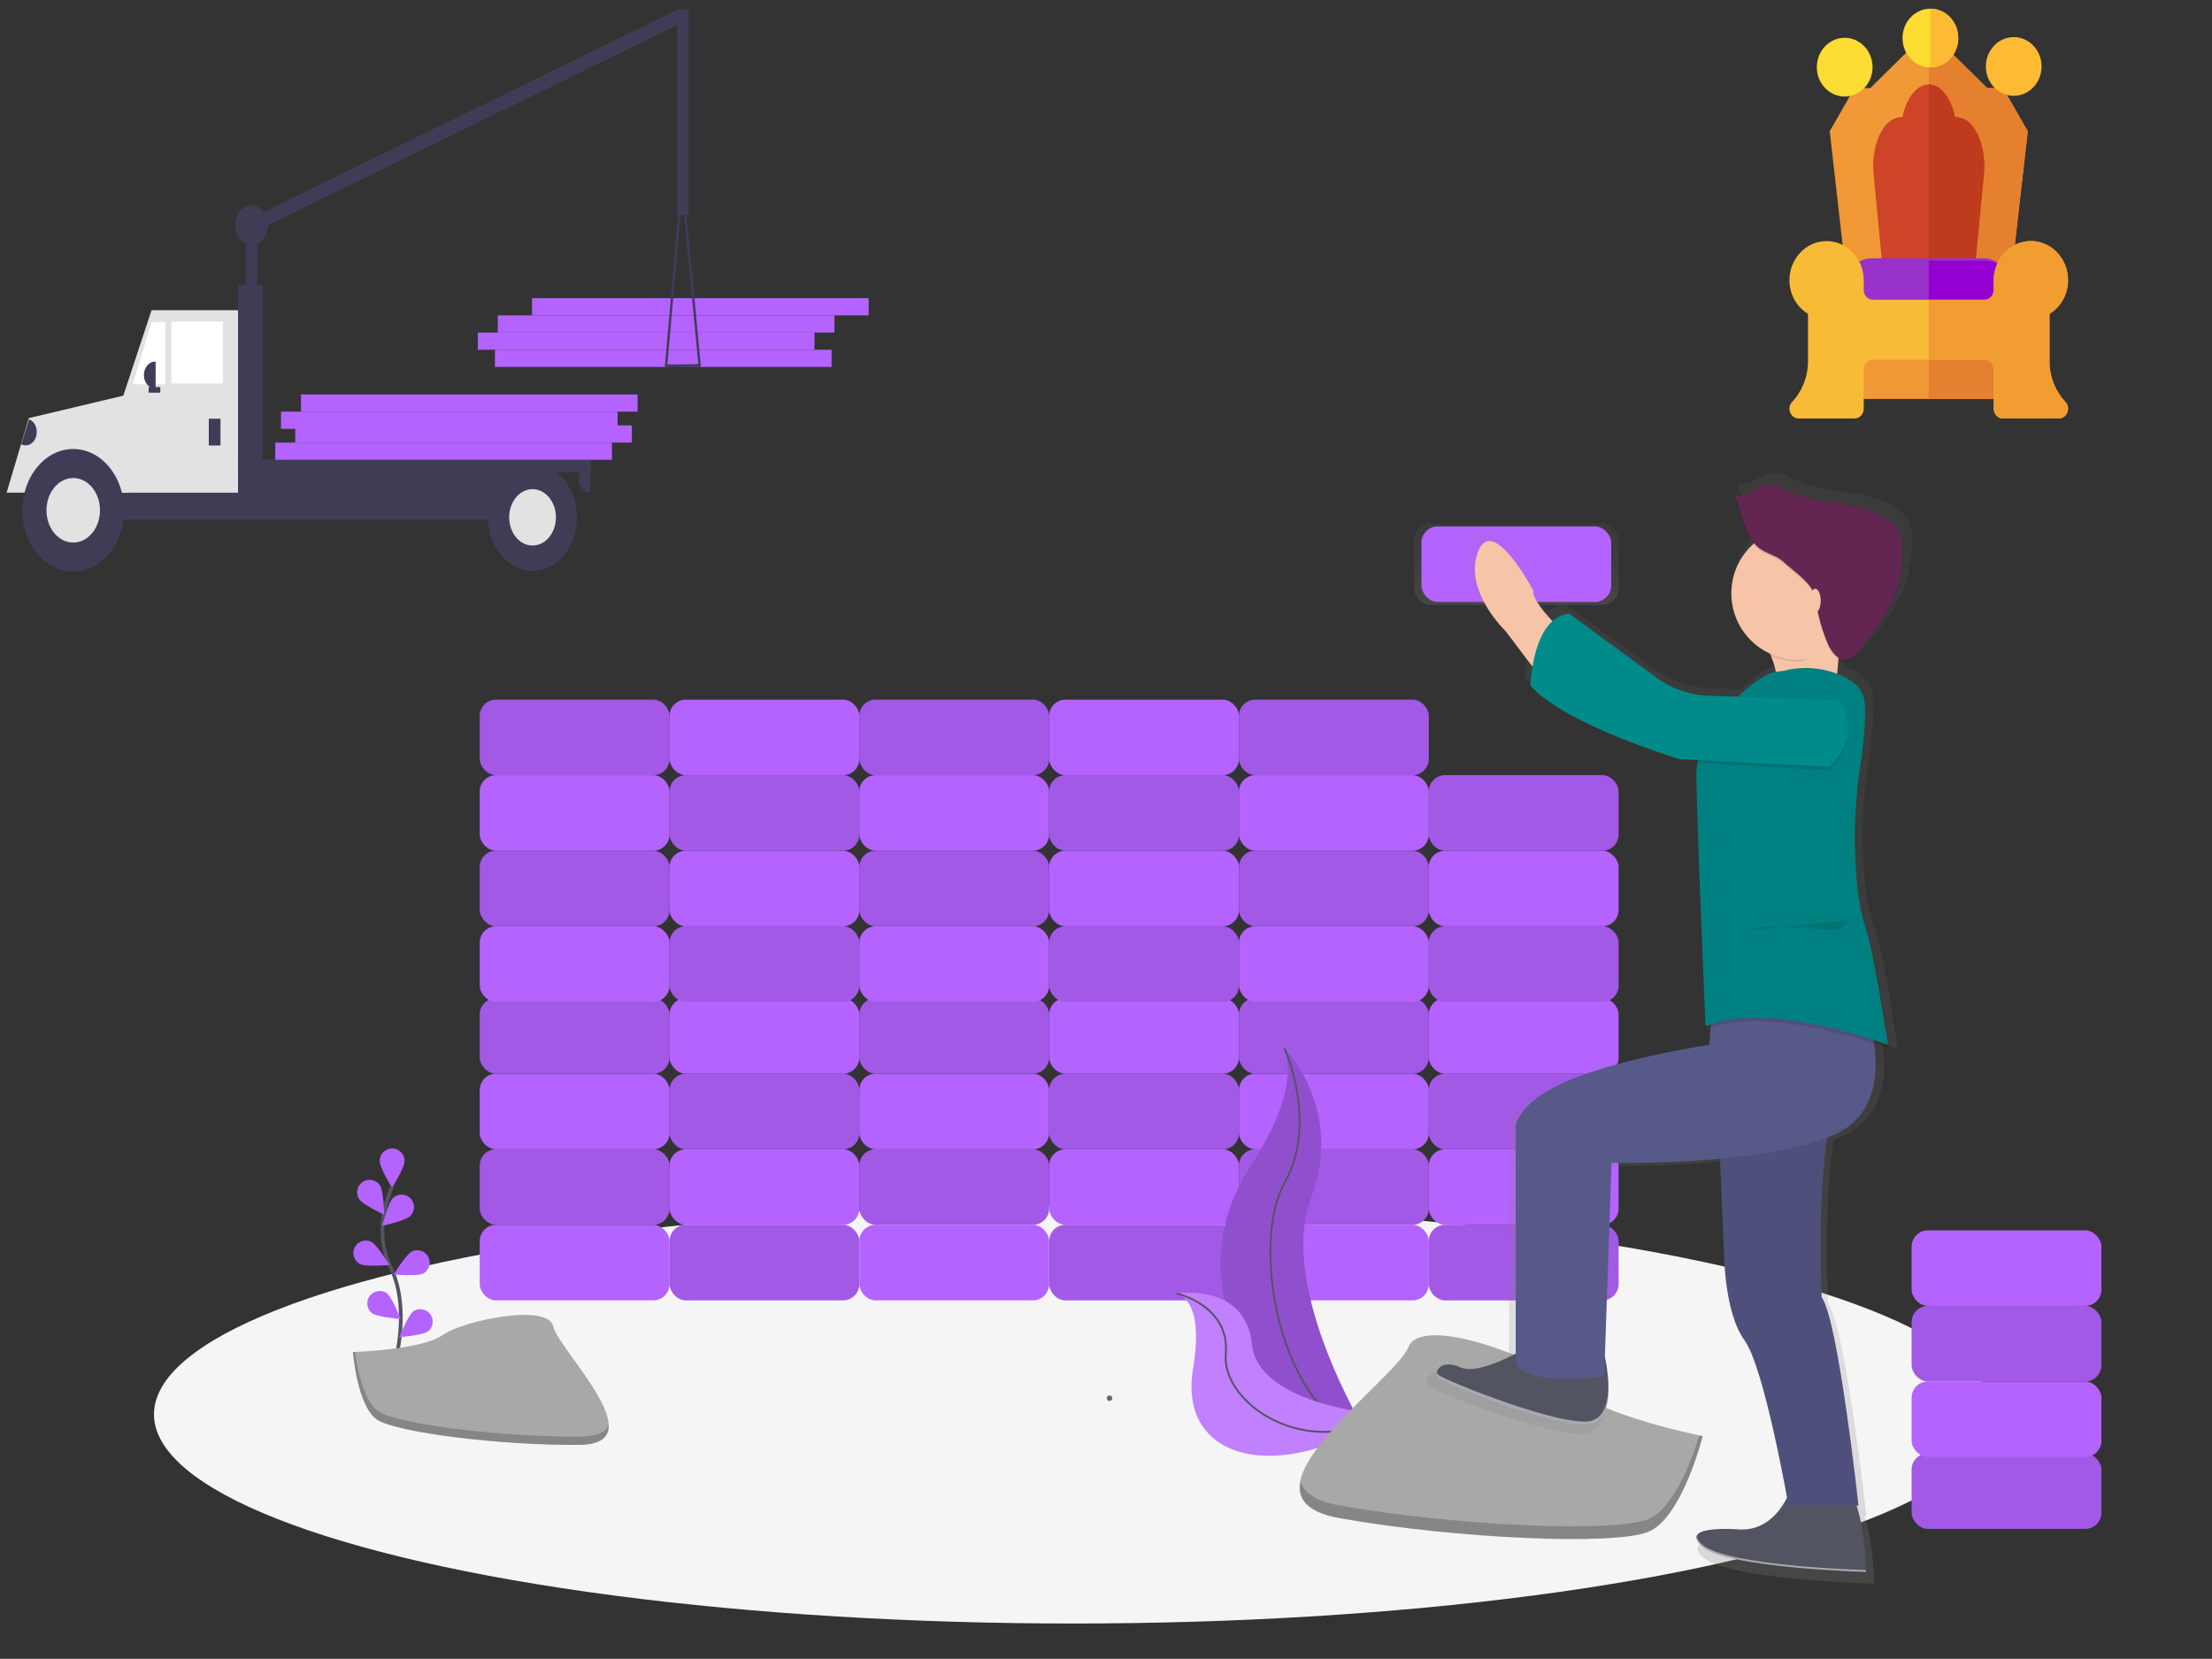 <?xml version="1.0" encoding="UTF-8" standalone="no"?>
<svg
   xmlns:dc="http://purl.org/dc/elements/1.1/"
   xmlns:cc="http://creativecommons.org/ns#"
   xmlns:rdf="http://www.w3.org/1999/02/22-rdf-syntax-ns#"
   xmlns:svg="http://www.w3.org/2000/svg"
   xmlns="http://www.w3.org/2000/svg"
   xmlns:xlink="http://www.w3.org/1999/xlink"
   xmlns:sodipodi="http://sodipodi.sourceforge.net/DTD/sodipodi-0.dtd"
   xmlns:inkscape="http://www.inkscape.org/namespaces/inkscape"
   id="55370fff-d7e2-4a7c-8080-55f1e259b78c"
   data-name="Layer 1"
   width="1200.32"
   height="900.16"
   viewBox="0 0 1200.32 900.16"
   version="1.1"
   sodipodi:docname="feature-development.svg"
   inkscape:version="0.92.3 (2405546, 2018-03-11)">
  <rect x="0" y="0" width="1200.32" height="900.16" fill="#333333" stroke="none"/>
  <sodipodi:namedview
     pagecolor="#ffffff"
     bordercolor="#666666"
     borderopacity="1"
     objecttolerance="10"
     gridtolerance="10"
     guidetolerance="10"
     inkscape:pageopacity="0"
     inkscape:pageshadow="2"
     inkscape:window-width="1440"
     inkscape:window-height="858"
     id="namedview253"
     showgrid="false"
     inkscape:zoom="0.73"
     inkscape:cx="801.17607"
     inkscape:cy="457.52721"
     inkscape:window-x="-11"
     inkscape:window-y="-11"
     inkscape:window-maximized="1"
     inkscape:current-layer="55370fff-d7e2-4a7c-8080-55f1e259b78c" />
  <defs
     id="defs10">
    <linearGradient
       id="e2bf1f7d-47c1-4d5e-a8e7-eb090eb66cd5"
       x1="722.82"
       y1="71.75"
       x2="722.82"
       y2="27.57"
       gradientUnits="userSpaceOnUse">
      <stop
         offset="0"
         stop-color="gray"
         stop-opacity="0.25"
         id="stop2" />
      <stop
         offset="0.54"
         stop-color="gray"
         stop-opacity="0.12"
         id="stop4" />
      <stop
         offset="1"
         stop-color="gray"
         stop-opacity="0.1"
         id="stop6" />
    </linearGradient>
    <linearGradient
       id="a3595478-8223-4729-894e-2a36a16c8458"
       x1="885.66"
       y1="728.42"
       x2="885.66"
       y2="125.42"
       xlink:href="#e2bf1f7d-47c1-4d5e-a8e7-eb090eb66cd5"
       gradientTransform="translate(-79.84,-74.42)" />
    <linearGradient
       inkscape:collect="always"
       xlink:href="#e2bf1f7d-47c1-4d5e-a8e7-eb090eb66cd5"
       id="linearGradient1402"
       gradientUnits="userSpaceOnUse"
       x1="722.82"
       y1="71.75"
       x2="722.82"
       y2="27.57"
       gradientTransform="translate(0,51)" />
  </defs>
  <title
     id="title12">building_blocks</title>
  <ellipse
     cx="582.562"
     cy="767.482"
     rx="499"
     ry="113.5"
     id="ellipse160"
     style="fill:#f5f5f5" />
  <g
     id="g1741"
     transform="translate(100,205.479)">
    <g
       id="g1620">
      <rect
         x="160.32"
         y="459.16"
         width="103"
         height="41"
         rx="8.84"
         ry="8.84"
         id="rect14"
         style="fill:#b463ff" />
      <rect
         x="263.32"
         y="459.16"
         width="103"
         height="41"
         rx="8.84"
         ry="8.84"
         id="rect16"
         style="fill:#b463ff" />
      <rect
         x="263.32"
         y="459.16"
         width="103"
         height="41"
         rx="8.84"
         ry="8.84"
         id="rect18"
         style="opacity:0.1" />
      <rect
         x="366.32"
         y="459.16"
         width="103"
         height="41"
         rx="8.84"
         ry="8.84"
         id="rect20"
         style="fill:#b463ff" />
      <rect
         x="469.32"
         y="459.16"
         width="103"
         height="41"
         rx="8.84"
         ry="8.84"
         id="rect22"
         style="fill:#b463ff" />
      <rect
         x="469.32"
         y="459.16"
         width="103"
         height="41"
         rx="8.84"
         ry="8.84"
         id="rect24"
         style="opacity:0.1" />
      <rect
         x="572.32"
         y="459.16"
         width="103"
         height="41"
         rx="8.84"
         ry="8.84"
         id="rect26"
         style="fill:#b463ff" />
      <rect
         x="675.32"
         y="459.16"
         width="103"
         height="41"
         rx="8.84"
         ry="8.84"
         id="rect28"
         style="fill:#b463ff" />
      <rect
         x="675.32"
         y="459.16"
         width="103"
         height="41"
         rx="8.84"
         ry="8.84"
         id="rect30"
         style="opacity:0.1" />
      <rect
         x="-778.32"
         y="-459.16"
         width="103"
         height="41"
         rx="8.84"
         ry="8.84"
         transform="scale(-1)"
         id="rect32"
         style="fill:#b463ff" />
      <rect
         x="-675.32"
         y="-459.16"
         width="103"
         height="41"
         rx="8.84"
         ry="8.84"
         transform="scale(-1)"
         id="rect34"
         style="fill:#b463ff" />
      <rect
         x="-675.32"
         y="-459.16"
         width="103"
         height="41"
         rx="8.84"
         ry="8.84"
         transform="scale(-1)"
         id="rect36"
         style="opacity:0.1" />
      <rect
         x="-572.32"
         y="-459.16"
         width="103"
         height="41"
         rx="8.84"
         ry="8.84"
         transform="scale(-1)"
         id="rect38"
         style="fill:#b463ff" />
      <rect
         x="-469.32"
         y="-459.16"
         width="103"
         height="41"
         rx="8.84"
         ry="8.84"
         transform="scale(-1)"
         id="rect40"
         style="fill:#b463ff" />
      <rect
         x="-469.32"
         y="-459.16"
         width="103"
         height="41"
         rx="8.84"
         ry="8.84"
         transform="scale(-1)"
         id="rect42"
         style="opacity:0.1" />
      <rect
         x="-366.32"
         y="-459.16"
         width="103"
         height="41"
         rx="8.84"
         ry="8.84"
         transform="scale(-1)"
         id="rect44"
         style="fill:#b463ff" />
      <rect
         x="-263.32"
         y="-459.16"
         width="103"
         height="41"
         rx="8.84"
         ry="8.84"
         transform="scale(-1)"
         id="rect46"
         style="fill:#b463ff" />
      <rect
         x="-263.32"
         y="-459.16"
         width="103"
         height="41"
         rx="8.84"
         ry="8.84"
         transform="scale(-1)"
         id="rect48"
         style="opacity:0.1" />
      <rect
         x="160.32"
         y="377.16"
         width="103"
         height="41"
         rx="8.84"
         ry="8.84"
         id="rect50"
         style="fill:#b463ff" />
      <rect
         x="263.32"
         y="377.16"
         width="103"
         height="41"
         rx="8.84"
         ry="8.84"
         id="rect52"
         style="fill:#b463ff" />
      <rect
         x="263.32"
         y="377.16"
         width="103"
         height="41"
         rx="8.84"
         ry="8.84"
         id="rect54"
         style="opacity:0.1" />
      <rect
         x="366.32"
         y="377.16"
         width="103"
         height="41"
         rx="8.84"
         ry="8.84"
         id="rect56"
         style="fill:#b463ff" />
      <rect
         x="469.32"
         y="377.16"
         width="103"
         height="41"
         rx="8.84"
         ry="8.84"
         id="rect58"
         style="fill:#b463ff" />
      <rect
         x="469.32"
         y="377.16"
         width="103"
         height="41"
         rx="8.84"
         ry="8.84"
         id="rect60"
         style="opacity:0.1" />
      <rect
         x="572.32"
         y="377.16"
         width="103"
         height="41"
         rx="8.84"
         ry="8.84"
         id="rect62"
         style="fill:#b463ff" />
      <rect
         x="675.32"
         y="377.16"
         width="103"
         height="41"
         rx="8.84"
         ry="8.84"
         id="rect64"
         style="fill:#b463ff" />
      <rect
         x="675.32"
         y="377.16"
         width="103"
         height="41"
         rx="8.84"
         ry="8.84"
         id="rect66"
         style="opacity:0.1" />
      <rect
         x="-778.32"
         y="-377.16"
         width="103"
         height="41"
         rx="8.84"
         ry="8.84"
         transform="scale(-1)"
         id="rect68"
         style="fill:#b463ff" />
      <rect
         x="-675.32"
         y="-377.16"
         width="103"
         height="41"
         rx="8.84"
         ry="8.84"
         transform="scale(-1)"
         id="rect70"
         style="fill:#b463ff" />
      <rect
         x="-675.32"
         y="-377.16"
         width="103"
         height="41"
         rx="8.84"
         ry="8.84"
         transform="scale(-1)"
         id="rect72"
         style="opacity:0.1" />
      <rect
         x="-572.32"
         y="-377.16"
         width="103"
         height="41"
         rx="8.84"
         ry="8.84"
         transform="scale(-1)"
         id="rect74"
         style="fill:#b463ff" />
      <rect
         x="-469.32"
         y="-377.16"
         width="103"
         height="41"
         rx="8.84"
         ry="8.84"
         transform="scale(-1)"
         id="rect76"
         style="fill:#b463ff" />
      <rect
         x="-469.32"
         y="-377.16"
         width="103"
         height="41"
         rx="8.84"
         ry="8.84"
         transform="scale(-1)"
         id="rect78"
         style="opacity:0.1" />
      <rect
         x="-366.32"
         y="-377.16"
         width="103"
         height="41"
         rx="8.84"
         ry="8.84"
         transform="scale(-1)"
         id="rect80"
         style="fill:#b463ff" />
      <rect
         x="-263.32"
         y="-377.16"
         width="103"
         height="41"
         rx="8.84"
         ry="8.84"
         transform="scale(-1)"
         id="rect82"
         style="fill:#b463ff" />
      <rect
         x="-263.32"
         y="-377.16"
         width="103"
         height="41"
         rx="8.84"
         ry="8.84"
         transform="scale(-1)"
         id="rect84"
         style="opacity:0.1" />
      <rect
         x="160.32"
         y="297.16"
         width="103"
         height="41"
         rx="8.84"
         ry="8.84"
         id="rect86"
         style="fill:#b463ff" />
      <rect
         x="263.32"
         y="297.16"
         width="103"
         height="41"
         rx="8.84"
         ry="8.84"
         id="rect88"
         style="fill:#b463ff" />
      <rect
         x="263.32"
         y="297.16"
         width="103"
         height="41"
         rx="8.84"
         ry="8.84"
         id="rect90"
         style="opacity:0.1" />
      <rect
         x="366.32"
         y="297.16"
         width="103"
         height="41"
         rx="8.84"
         ry="8.84"
         id="rect92"
         style="fill:#b463ff" />
      <rect
         x="469.32"
         y="297.16"
         width="103"
         height="41"
         rx="8.84"
         ry="8.84"
         id="rect94"
         style="fill:#b463ff" />
      <rect
         x="469.32"
         y="297.16"
         width="103"
         height="41"
         rx="8.84"
         ry="8.84"
         id="rect96"
         style="opacity:0.1" />
      <rect
         x="572.32"
         y="297.16"
         width="103"
         height="41"
         rx="8.84"
         ry="8.84"
         id="rect98"
         style="fill:#b463ff" />
      <rect
         x="675.32"
         y="297.16"
         width="103"
         height="41"
         rx="8.84"
         ry="8.84"
         id="rect100"
         style="fill:#b463ff" />
      <rect
         x="675.32"
         y="297.16"
         width="103"
         height="41"
         rx="8.84"
         ry="8.84"
         id="rect102"
         style="opacity:0.1" />
      <rect
         x="-778.32"
         y="-297.16"
         width="103"
         height="41"
         rx="8.84"
         ry="8.84"
         transform="scale(-1)"
         id="rect104"
         style="fill:#b463ff" />
      <rect
         x="-675.32"
         y="-297.16"
         width="103"
         height="41"
         rx="8.84"
         ry="8.84"
         transform="scale(-1)"
         id="rect106"
         style="fill:#b463ff" />
      <rect
         x="-675.32"
         y="-297.16"
         width="103"
         height="41"
         rx="8.84"
         ry="8.84"
         transform="scale(-1)"
         id="rect108"
         style="opacity:0.1" />
      <rect
         x="-572.32"
         y="-297.16"
         width="103"
         height="41"
         rx="8.84"
         ry="8.84"
         transform="scale(-1)"
         id="rect110"
         style="fill:#b463ff" />
      <rect
         x="-469.32"
         y="-297.16"
         width="103"
         height="41"
         rx="8.84"
         ry="8.84"
         transform="scale(-1)"
         id="rect112"
         style="fill:#b463ff" />
      <rect
         x="-469.32"
         y="-297.16"
         width="103"
         height="41"
         rx="8.84"
         ry="8.84"
         transform="scale(-1)"
         id="rect114"
         style="opacity:0.1" />
      <rect
         x="-366.32"
         y="-297.16"
         width="103"
         height="41"
         rx="8.84"
         ry="8.84"
         transform="scale(-1)"
         id="rect116"
         style="fill:#b463ff" />
      <rect
         x="-263.32"
         y="-297.16"
         width="103"
         height="41"
         rx="8.84"
         ry="8.84"
         transform="scale(-1)"
         id="rect118"
         style="fill:#b463ff" />
      <rect
         x="-263.32"
         y="-297.16"
         width="103"
         height="41"
         rx="8.84"
         ry="8.84"
         transform="scale(-1)"
         id="rect120"
         style="opacity:0.1" />
      <rect
         x="160.32"
         y="215.16"
         width="103"
         height="41"
         rx="8.84"
         ry="8.84"
         id="rect122"
         style="fill:#b463ff" />
      <rect
         x="263.32"
         y="215.16"
         width="103"
         height="41"
         rx="8.84"
         ry="8.84"
         id="rect124"
         style="fill:#b463ff" />
      <rect
         x="263.32"
         y="215.16"
         width="103"
         height="41"
         rx="8.84"
         ry="8.84"
         id="rect126"
         style="opacity:0.1" />
      <rect
         x="366.32"
         y="215.16"
         width="103"
         height="41"
         rx="8.84"
         ry="8.84"
         id="rect128"
         style="fill:#b463ff" />
      <rect
         x="469.32"
         y="215.16"
         width="103"
         height="41"
         rx="8.84"
         ry="8.84"
         id="rect130"
         style="fill:#b463ff" />
      <rect
         x="469.32"
         y="215.16"
         width="103"
         height="41"
         rx="8.84"
         ry="8.84"
         id="rect132"
         style="opacity:0.1" />
      <rect
         x="572.32"
         y="215.16"
         width="103"
         height="41"
         rx="8.84"
         ry="8.84"
         id="rect134"
         style="fill:#b463ff" />
      <rect
         x="675.32"
         y="215.16"
         width="103"
         height="41"
         rx="8.84"
         ry="8.84"
         id="rect136"
         style="fill:#b463ff" />
      <rect
         x="675.32"
         y="215.16"
         width="103"
         height="41"
         rx="8.84"
         ry="8.84"
         id="rect138"
         style="opacity:0.1" />
      <rect
         x="667.32"
         y="78.57"
         width="111"
         height="44.18"
         rx="8.84"
         ry="8.84"
         id="rect140"
         style="fill:url(#linearGradient1402)" />
      <rect
         x="-774.32"
         y="-121.16"
         width="103"
         height="41"
         rx="8.84"
         ry="8.84"
         transform="scale(-1)"
         id="rect142"
         style="fill:#b463ff" />
      <rect
         x="-675.32"
         y="-215.16"
         width="103"
         height="41"
         rx="8.84"
         ry="8.84"
         transform="scale(-1)"
         id="rect144"
         style="fill:#b463ff" />
      <rect
         x="-675.32"
         y="-215.16"
         width="103"
         height="41"
         rx="8.84"
         ry="8.84"
         transform="scale(-1)"
         id="rect146"
         style="opacity:0.1" />
      <rect
         x="-572.32"
         y="-215.16"
         width="103"
         height="41"
         rx="8.84"
         ry="8.84"
         transform="scale(-1)"
         id="rect148"
         style="fill:#b463ff" />
      <rect
         x="-469.32"
         y="-215.16"
         width="103"
         height="41"
         rx="8.84"
         ry="8.84"
         transform="scale(-1)"
         id="rect150"
         style="fill:#b463ff" />
      <rect
         x="-469.32"
         y="-215.16"
         width="103"
         height="41"
         rx="8.84"
         ry="8.84"
         transform="scale(-1)"
         id="rect152"
         style="opacity:0.1" />
      <rect
         x="-366.32"
         y="-215.16"
         width="103"
         height="41"
         rx="8.84"
         ry="8.84"
         transform="scale(-1)"
         id="rect154"
         style="fill:#b463ff" />
      <rect
         x="-263.32"
         y="-215.16"
         width="103"
         height="41"
         rx="8.84"
         ry="8.84"
         transform="scale(-1)"
         id="rect156"
         style="fill:#b463ff" />
      <rect
         x="-263.32"
         y="-215.16"
         width="103"
         height="41"
         rx="8.84"
         ry="8.84"
         transform="scale(-1)"
         id="rect158"
         style="opacity:0.1" />
      <path
         d="m 113.95,535.72 c 0,0 9,-30.41 -1.68,-52.8 a 48,48 0 0 1 -3.89,-30.14 80.79,80.79 0 0 1 4.27,-14.15"
         stroke-miterlimit="10"
         id="path162"
         inkscape:connector-curvature="0"
         style="fill:none;stroke:#535461;stroke-width:2;stroke-miterlimit:10" />
      <path
         d="m 106.03,424.49 c 0,3.73 6.75,14.54 6.75,14.54 0,0 6.75,-10.81 6.75,-14.54 a 6.75,6.75 0 0 0 -13.5,0 z"
         id="path164"
         inkscape:connector-curvature="0"
         style="fill:#b463ff" />
      <path
         d="m 94.87,445.14 c 2,3.13 13.57,8.53 13.57,8.53 0,0 -0.21,-12.74 -2.24,-15.87 a 6.75,6.75 0 0 0 -11.33,7.34 z"
         id="path166"
         inkscape:connector-curvature="0"
         style="fill:#b463ff" />
      <path
         d="m 95.36,480.42 c 3.33,1.68 16,0.52 16,0.52 0,0 -6.61,-10.89 -9.94,-12.57 a 6.75,6.75 0 0 0 -6.08,12.05 z"
         id="path168"
         inkscape:connector-curvature="0"
         style="fill:#b463ff" />
      <path
         d="m 101.74,507.03 c 3,2.22 15.7,3.22 15.7,3.22 0,0 -4.68,-11.85 -7.67,-14.07 a 6.75,6.75 0 0 0 -8,10.85 z"
         id="path170"
         inkscape:connector-curvature="0"
         style="fill:#b463ff" />
      <path
         d="m 122.61,454.39 c -2.67,2.6 -15.13,5.29 -15.13,5.29 0,0 3.05,-12.37 5.72,-15 a 6.75,6.75 0 1 1 9.41,9.68 z"
         id="path172"
         inkscape:connector-curvature="0"
         style="fill:#b463ff" />
      <path
         d="m 129.68,485.58 c -3.33,1.68 -16,0.52 -16,0.52 0,0 6.61,-10.89 9.94,-12.57 a 6.75,6.75 0 0 1 6.06,12.05 z"
         id="path174"
         inkscape:connector-curvature="0"
         style="fill:#b463ff" />
      <path
         d="m 132.38,516.9 c -3,2.22 -15.7,3.22 -15.7,3.22 0,0 4.68,-11.85 7.67,-14.07 a 6.75,6.75 0 0 1 8,10.85 z"
         id="path176"
         inkscape:connector-curvature="0"
         style="fill:#b463ff" />
      <path
         d="m 596.98,363.38 c 0,0 32.89,32.89 14.32,81.69 -18.57,48.8 31.83,130 31.83,130 0,0 -0.54,-0.08 -1.54,-0.26 C 574.04,562.84 540.48,485.58 578.04,428.2 592,406.86 603.47,381.84 596.98,363.38 Z"
         id="path178"
         inkscape:connector-curvature="0"
         style="fill:#b463ff" />
      <path
         d="m 596.98,363.38 c 0,0 32.89,32.89 14.32,81.69 -18.57,48.8 31.83,130 31.83,130 0,0 -0.54,-0.08 -1.54,-0.26 C 574.04,562.84 540.48,485.58 578.04,428.2 592,406.86 603.47,381.84 596.98,363.38 Z"
         id="path180"
         inkscape:connector-curvature="0"
         style="opacity:0.2" />
      <path
         d="m 596.98,363.38 c 0,0 18.57,40.31 0,73.2 -18.57,32.89 -3.18,125.18 46.18,138.44"
         stroke-miterlimit="10"
         id="path182"
         inkscape:connector-curvature="0"
         style="fill:none;stroke:#535461;stroke-miterlimit:10" />
      <path
         d="m 538.41,496.39 c 0,0 37.53,-6 40.95,27.66 3.42,33.66 72.16,38.29 72.16,38.29 l -1.29,0.86 c -56.76,37.26 -111,23.73 -102.84,-25.74 3.04,-18.39 2.77,-36.88 -8.98,-41.07 z"
         id="path184"
         inkscape:connector-curvature="0"
         style="fill:#b463ff" />
      <path
         d="m 538.41,496.39 c 0,0 37.53,-6 40.95,27.66 3.42,33.66 72.16,38.29 72.16,38.29 l -1.29,0.86 c -56.76,37.26 -111,23.73 -102.84,-25.74 3.04,-18.39 2.77,-36.88 -8.98,-41.07 z"
         id="path186"
         inkscape:connector-curvature="0"
         style="opacity:0.2;fill:#f5f5f5" />
      <path
         d="m 538.41,496.39 c 0,0 29.13,6.39 26.74,32.88 -2.39,26.49 43.26,58.24 86.37,33.07"
         stroke-miterlimit="10"
         id="path188"
         inkscape:connector-curvature="0"
         style="fill:none;stroke:#535461;stroke-miterlimit:10" />
      <path
         d="m 823.93,573.81 c 0,0 -55.7,-11.14 -70.56,-26 -14.86,-14.86 -81.7,-40.85 -89.13,-22.28 -7.43,18.57 -100.26,81.71 -37.08,92.85 63.18,11.14 148.54,14.85 167.11,7.43 18.57,-7.42 29.66,-52 29.66,-52 z"
         id="path190"
         inkscape:connector-curvature="0"
         style="fill:#a8a8a8" />
      <path
         d="m 627.16,611.48 c 63.13,11.14 148.54,14.85 167.11,7.43 14.14,-5.66 24,-32.83 27.85,-45.48 l 1.86,0.39 c 0,0 -11.14,44.56 -29.71,52 -18.57,7.44 -104,3.71 -167.11,-7.43 -18.22,-3.22 -23.43,-10.77 -21.47,-20.33 1.47,6.23 7.86,11.02 21.47,13.42 z"
         id="path192"
         inkscape:connector-curvature="0"
         style="opacity:0.2" />
      <path
         d="m 936.63,79.17 a 16.36,16.36 0 0 0 -4.61,-6.39 c -14.95,-13.62 -39.12,-9.49 -57.68,-17.82 -4.28,-1.92 -8.66,-4.58 -13.3,-3.85 -6.48,1 -12.51,8.4 -18.16,5.12 l 0.4,1.23 -0.4,-0.21 4.16,12.66 c 1.6,4.86 3.28,9.86 6.38,13.91 A 36.42,36.42 0 0 0 862.23,144.4 c 0.2,0.42 0.39,0.85 0.58,1.28 l 0.53,0.22 a 42.52,42.52 0 0 1 2.74,8.82 c -4.81,0.67 -13.2,6 -21.44,13.84 l -16.48,-0.55 a 53.94,53.94 0 0 1 -29.64,-10.08 l -49.36,-35.45 a 16.51,16.51 0 0 0 -9.45,4.18 c -6.12,-6.38 -11.32,-13 -10.88,-17 0,0 -22.94,-42.93 -31.28,-21.47 C 689.21,109.65 713.19,132.19 713.19,132.19 l 15.21,19.71 a 82.91,82.91 0 0 0 -1.14,10.45 c 18.77,21.47 84.45,40.89 84.45,40.89 l 10.24,0.5 0.06,0.5 a 34.87,34.87 0 0 0 -0.92,8.2 c 0,0.4 0,0.81 0,1.23 0,0.42 0,0.55 0,0.82 0.52,34.24 5.21,139 5.21,139 0.91,-0.41 1.86,-0.78 2.82,-1.13 l -0.73,9.31 c 0,0 -43.79,6.13 -76.11,18.4 -32.32,12.27 -33.36,26.58 -33.36,26.58 v 126.26 c -9.23,4.74 -23.8,11 -31.28,7.63 -8.12,-3.62 -12.57,-0.58 -13.38,2.59 v 0 a 4,4 0 0 0 0,1.91 v 0 a 3.42,3.42 0 0 0 0.31,0.81 v 0.06 a 3.25,3.25 0 0 0 0.55,0.72 c 3.13,3.07 70.9,29.64 86.54,25.55 a 10.81,10.81 0 0 0 1.42,-0.48 c 0.15,-0.06 0.28,-0.14 0.43,-0.21 0.15,-0.07 0.58,-0.27 0.85,-0.43 0.27,-0.16 0.31,-0.21 0.46,-0.31 0.15,-0.1 0.47,-0.31 0.69,-0.48 0.22,-0.17 0.29,-0.26 0.43,-0.39 0.14,-0.13 0.41,-0.35 0.59,-0.55 0.18,-0.2 0.26,-0.3 0.39,-0.45 0.13,-0.15 0.36,-0.4 0.52,-0.62 0.16,-0.22 0.22,-0.33 0.34,-0.49 0.12,-0.16 0.32,-0.46 0.46,-0.7 0.14,-0.24 0.19,-0.34 0.28,-0.52 0.09,-0.18 0.28,-0.51 0.41,-0.78 0.13,-0.27 0.16,-0.35 0.23,-0.53 0.07,-0.18 0.25,-0.57 0.36,-0.86 0.11,-0.29 0.12,-0.35 0.19,-0.53 0.07,-0.18 0.22,-0.63 0.31,-1 0,-0.17 0.09,-0.34 0.14,-0.51 0.09,-0.35 0.19,-0.69 0.27,-1 0,-0.16 0.07,-0.32 0.1,-0.48 0.08,-0.38 0.16,-0.76 0.22,-1.14 0,-0.14 0,-0.29 0.07,-0.43 0.07,-0.41 0.13,-0.83 0.18,-1.24 v -0.36 c 0.05,-0.45 0.1,-0.9 0.14,-1.35 v -0.28 q 0.06,-0.73 0.09,-1.46 v -0.2 q 0,-0.78 0,-1.56 v -0.1 a 85.59,85.59 0 0 0 -2,-18.13 v 0 l 3.93,-107.53 a 586.59,586.59 0 0 0 61.36,-2.26 l 2.24,51.32 c 0,0 0,33.73 11.47,49.06 9.82,13.12 21.16,71.15 24.22,87.62 -4.21,8 -12.27,18 -26.31,17.66 0,0 -26.41,-2.28 -24.92,5 v 0 a 3.74,3.74 0 0 0 0.17,0.56 v 0 a 5.16,5.16 0 0 0 0.29,0.61 v 0 c 0.11,0.19 0.23,0.38 0.37,0.58 l 0.08,0.12 c 0.15,0.21 0.32,0.43 0.51,0.66 v 0.05 c 0.18,0.21 0.37,0.42 0.58,0.63 l 0.18,0.18 c 0.24,0.24 0.48,0.48 0.76,0.73 13.55,12.27 92.79,14.31 92.79,14.31 v -0.28 c 0,-0.08 0,-0.18 0,-0.29 v 0 c 0,-3.55 -0.52,-22.17 -5.26,-36.19 h 1.1 c 0,0 -11.47,-103.24 -20.85,-115.5 0,0 -2.49,-54.44 3.13,-88.55 l 1,-0.38 c 26.28,-9.82 28.15,-34 25.44,-51.76 5,1.6 7.92,2.69 7.92,2.69 0,0 -0.09,-0.77 -0.26,-2.14 l 0.26,0.1 c 0,0 -0.5,-3.25 -1.33,-8.31 -1.88,-13.93 -5.52,-38.27 -9.4,-49.76 -0.63,-2.53 -1.23,-4.69 -1.78,-6.32 a 108.06,108.06 0 0 1 -4.59,-21.23 251.65,251.65 0 0 1 -1.61,-28.16 270.27,270.27 0 0 1 2.88,-37.56 c 1.59,-10.86 3,-23.22 2.9,-31.85 a 42.47,42.47 0 0 0 -0.63,-9 c -1.39,-6.37 -7.54,-10.51 -13.93,-13.15 -0.41,-0.17 -0.83,-0.31 -1.25,-0.47 0.16,-2.41 0.36,-5.15 0.62,-8 a 6.87,6.87 0 0 0 5.31,1.08 c 2.75,-0.6 4.72,-2.89 6.47,-5 9.24,-11.35 18.73,-23.18 22.28,-37.28 a 80.54,80.54 0 0 0 2,-19.2 q 0,-0.53 0,-1.06 a 20.88,20.88 0 0 0 -0.74,-7.17 z"
         id="path194"
         inkscape:connector-curvature="0"
         style="fill:url(#a3595478-8223-4729-894e-2a36a16c8458)" />
      <path
         d="m 852.5,134.5 c 0,0 14,21 11,31 -3,10 33,4 33,4 0,0 1,-39 8,-48 7,-9 -52,13 -52,13 z"
         id="path196"
         inkscape:connector-curvature="0"
         style="fill:#f7c4a7" />
      <path
         d="m 760,148 c 0,0 -29,-24 -28,-33 0,0 -22,-42 -30,-21 C 694,115 717,137 717,137 l 28,37 z"
         id="path198"
         inkscape:connector-curvature="0"
         style="fill:#f7c4a7" />
      <path
         d="m 730.5,524.5 c 0,0 -27,17 -38,12 -11,-5 -15,3 -12,6 3,3 68,29 83,25 15,-4 7.37,-36.76 7.37,-36.76 z"
         id="path200"
         inkscape:connector-curvature="0"
         style="fill:#535461" />
      <path
         d="m 873.5,597.5 c 0,0 -6.5,27.5 -29,27 0,0 -34,-3 -21,9 13,12 89,14 89,14 0,0 0,-41 -14,-50 -14,-9 -25,0 -25,0 z"
         id="path202"
         inkscape:connector-curvature="0"
         style="fill:#535461" />
      <path
         d="m 832.5,403.5 3,70 c 0,0 0,33 11,48 11,15 24,90 24,90 h 38 c 0,0 -11,-101 -20,-113 0,0 -4,-89 10,-109 z"
         id="path204"
         inkscape:connector-curvature="0"
         style="fill:#575988" />
      <path
         d="m 832.5,403.5 3,70 c 0,0 0,33 11,48 11,15 24,90 24,90 h 38 c 0,0 -11,-101 -20,-113 0,0 -4,-89 10,-109 z"
         id="path206"
         inkscape:connector-curvature="0"
         style="opacity:0.1" />
      <path
         d="m 911.5,340.5 c 0,0 23,55 -19,71 -42,16 -118,14 -118,14 l -4,116 c 0,0 -47,6 -48,-9 v -127 c 0,0 1,-14 32,-26 31,-12 73,-18 73,-18 l 2,-26 z"
         id="path208"
         inkscape:connector-curvature="0"
         style="fill:#575988" />
      <path
         d="m 874.65,159.31 a 47.85,47.85 0 0 1 23.5,3.32 c 6.13,2.58 12,6.63 13.36,12.86 1.58,7.38 -0.17,23.93 -2.18,37.94 a 261.28,261.28 0 0 0 -1.22,66.29 c 1,9.19 2.45,17.2 4.4,20.77 6,11 12,63 12,63 0,0 -66,-25 -99,-10 0,0 -4.5,-102.5 -5,-136 -0.39,-25.94 32.5,-55.5 43.5,-56.5 6.44,-0.58 4.23,-1.01 10.64,-1.68 z"
         id="path210"
         inkscape:connector-curvature="0"
         style="opacity:0.1" />
      <path
         d="m 874.65,157.31 a 47.85,47.85 0 0 1 23.5,3.32 c 6.13,2.58 12,6.63 13.36,12.86 1.58,7.38 -0.17,23.93 -2.18,37.94 a 261.28,261.28 0 0 0 -1.22,66.29 107.53,107.53 0 0 0 4.4,20.77 c 4.5,13.5 12,63 12,63 0,0 -66,-25 -99,-10 0,0 -4.5,-102.5 -5,-136 -0.39,-25.94 32.5,-55.5 43.5,-56.5 6.44,-0.58 4.23,-1.01 10.64,-1.68 z"
         id="path212"
         style="fill:#008080"
         inkscape:connector-curvature="0" />
      <path
         d="m 892.5,212.5 -71,-4 c 0,0 -4.52,-34.81 5.73,-34.45 l 70.27,2.45 c 0,0 15,18 -5,36 z"
         id="path214"
         inkscape:connector-curvature="0"
         style="opacity:0.1" />
      <path
         d="m 892.5,210.5 -81,-4 c 0,0 -63,-19 -81,-40 0,0 1,-37 21,-39 l 47.31,34.69 a 51.08,51.08 0 0 0 28.42,9.86 l 70.27,2.45 c 0,0 15,18 -5,36 z"
         id="path216"
         style="fill:#008b8b"
         inkscape:connector-curvature="0" />
      <path
         d="m 896,139 c 1.19,-9.48 5.49,-12.63 8.5,-16.5 7,-9 -52,13 -52,13 a 106.08,106.08 0 0 1 8,14.71 35.85,35.85 0 0 0 15,3.29 c 8.66,0 14.28,-9.37 20.5,-14.5 z"
         id="path218"
         inkscape:connector-curvature="0"
         style="opacity:0.1" />
      <circle
         cx="875.5"
         cy="116.5"
         r="36"
         id="circle220"
         style="fill:#f7c4a7" />
      <path
         d="m 852.77,91.27 c -3.83,-4.19 -5.68,-9.77 -7.42,-15.18 l -4,-12.39 c 5.42,3.2 11.2,-4 17.42,-5 4.45,-0.71 8.66,1.89 12.76,3.76 17.8,8.14 41,4.1 55.32,17.43 a 16,16 0 0 1 4.42,6.25 20.91,20.91 0 0 1 0.8,7 A 80.32,80.32 0 0 1 930.2,111.92 c -3.4,13.79 -12.5,25.37 -21.37,36.47 -1.68,2.11 -3.57,4.35 -6.21,4.94 -5.15,1.15 -9.13,-4.41 -11.12,-9.29 a 98.9,98.9 0 0 1 -5.8,-20.07 c -0.52,-2.91 -0.93,-5.91 -2.38,-8.48 -3.1,-5.49 -10.74,-10.69 -15.38,-14.95 -4.64,-4.26 -10.91,-4.62 -15.17,-9.27 z"
         id="path222"
         inkscape:connector-curvature="0"
         style="opacity:0.1" />
      <path
         d="m 852.77,90.27 c -3.83,-4.19 -5.68,-9.77 -7.42,-15.18 l -4,-12.39 c 5.42,3.2 11.2,-4 17.42,-5 4.45,-0.71 8.66,1.89 12.76,3.76 17.8,8.14 41,4.1 55.32,17.43 a 16,16 0 0 1 4.42,6.25 20.91,20.91 0 0 1 0.8,7 A 80.32,80.32 0 0 1 930.2,110.92 c -3.4,13.79 -12.5,25.37 -21.37,36.47 -1.68,2.11 -3.57,4.35 -6.21,4.94 -5.15,1.15 -9.13,-4.41 -11.12,-9.29 a 98.9,98.9 0 0 1 -5.8,-20.07 c -0.52,-2.91 -0.93,-5.91 -2.38,-8.48 -3.1,-5.49 -10.74,-10.69 -15.38,-14.95 -4.64,-4.26 -10.91,-4.62 -15.17,-9.27 z"
         id="path224"
         inkscape:connector-curvature="0"
         style="fill:#632652" />
      <ellipse
         cx="885"
         cy="120.5"
         rx="3"
         ry="6.5"
         id="ellipse226"
         style="fill:#f7c4a7" />
      <path
         d="m 903,294 c 0,0 -2,6 -12,5 -10,-1 -39,-3 -39,0"
         id="path228"
         inkscape:connector-curvature="0"
         style="opacity:0.1" />
      <path
         d="m 823.5,632.5 c -1.8,-1.66 -2.7,-3 -2.91,-4.17 -0.26,1.3 0.54,3 2.91,5.17 13,12 89,14 89,14 0,0 0,-0.35 0,-1 -0.49,-0.01 -76.04,-2.04 -89,-14 z"
         id="path230"
         inkscape:connector-curvature="0"
         style="opacity:0.5;fill:#ffffff" />
      <path
         d="m 763.5,565.5 c -15,4 -80,-22 -83,-25 a 3.25,3.25 0 0 1 -0.83,-1.46 3.6,3.6 0 0 0 0.83,3.46 c 3,3 68,29 83,25 7.72,-2.06 9.44,-11.73 9.3,-20.64 -0.15,8.3 -2.16,16.72 -9.3,18.64 z"
         id="path232"
         inkscape:connector-curvature="0"
         style="opacity:0.5;fill:#ffffff" />
      <path
         d="m 502.09,554.74 a 1.5,1.5 0 0 0 0,-3 1.5,1.5 0 0 0 0,3 z"
         id="path234"
         inkscape:connector-curvature="0"
         style="fill:#67647e" />
      <path
         d="m 91.49,528.21 c 0,0 37.32,-1.15 48.56,-9.16 11.24,-8.01 57.4,-17.57 60.19,-4.73 2.79,12.84 56.09,63.88 13.92,64.26 -42.17,0.38 -97.89,-6.56 -109.12,-13.4 -11.23,-6.84 -13.55,-36.97 -13.55,-36.97 z"
         id="path236"
         inkscape:connector-curvature="0"
         style="fill:#a8a8a8" />
      <path
         d="m 214.95,574.07 c -42.13,0.34 -97.89,-6.56 -109.12,-13.4 -8.55,-5.21 -12,-23.89 -13.09,-32.51 h -1.25 c 0,0 2.36,30.1 13.59,36.93 11.23,6.83 66.99,13.79 109.08,13.49 12.16,-0.1 16.36,-4.42 16.13,-10.83 -1.65,3.83 -6.29,6.25 -15.34,6.32 z"
         id="path238"
         inkscape:connector-curvature="0"
         style="opacity:0.2" />
      <rect
         x="-1040.32"
         y="-624.16"
         width="103"
         height="41"
         rx="8.84"
         ry="8.84"
         transform="scale(-1)"
         id="rect240"
         style="fill:#b463ff" />
      <rect
         x="-1040.32"
         y="-624.16"
         width="103"
         height="41"
         rx="8.84"
         ry="8.84"
         transform="scale(-1)"
         id="rect242"
         style="opacity:0.1" />
      <rect
         x="937.32"
         y="544.16"
         width="103"
         height="41"
         rx="8.84"
         ry="8.84"
         id="rect244"
         style="fill:#b463ff" />
      <rect
         x="-1040.32"
         y="-544.16"
         width="103"
         height="41"
         rx="8.84"
         ry="8.84"
         transform="scale(-1)"
         id="rect246"
         style="fill:#b463ff" />
      <rect
         x="-1040.32"
         y="-544.16"
         width="103"
         height="41"
         rx="8.84"
         ry="8.84"
         transform="scale(-1)"
         id="rect248"
         style="opacity:0.1" />
      <rect
         x="937.32"
         y="462.16"
         width="103"
         height="41"
         rx="8.84"
         ry="8.84"
         id="rect250"
         style="fill:#b463ff" />
    </g>
  </g>
  <g
     id="g1400"
     transform="matrix(1.548,0,0,1.866,-141.197,-547.833)">
    <rect
       id="rect1209"
       transform="rotate(-180,401.714,507.664)"
       height="5"
       width="118"
       y="615.033"
       x="420.714"
       style="fill:#b463ff" />
    <rect
       id="rect1211"
       transform="rotate(-180,395.714,502.664)"
       height="5"
       width="118"
       y="610.033"
       x="414.714"
       style="fill:#b463ff" />
    <rect
       id="rect1213"
       transform="rotate(-180,402.714,497.664)"
       height="5"
       width="118"
       y="605.033"
       x="421.714"
       style="fill:#b463ff" />
    <rect
       id="rect1215"
       transform="rotate(-180,414.714,492.664)"
       height="5"
       width="118"
       y="600.033"
       x="433.714"
       style="fill:#b463ff" />
    <rect
       id="rect1217"
       transform="rotate(-180,257.361,482.613)"
       height="29.088"
       width="4.097"
       y="577.937"
       x="333.313"
       style="fill:#3f3d56" />
    <rect
       id="rect1219"
       transform="rotate(-112.092,257.9,491.351)"
       height="163.621"
       width="4.097"
       y="466.888"
       x="407.831"
       style="fill:#3f3d56" />
    <rect
       id="rect1221"
       transform="rotate(-180,197.341,533.62)"
       height="13.93"
       width="35.644"
       y="636.524"
       x="257.519"
       style="fill:#3f3d56" />
    <rect
       id="rect1223"
       transform="rotate(-180,270.677,546.731)"
       height="15.568"
       width="175.76"
       y="648.815"
       x="260.797"
       style="fill:#3f3d56" />
    <polygon
       id="polygon1225"
       points="175.879,436.862 175.879,383.806 144.332,383.806 133.68,410.565 133.68,436.862 "
       style="fill:#e2e2e2" />
    <rect
       id="rect1227"
       transform="rotate(-180,238.311,505.966)"
       height="18.027"
       width="18.027"
       y="606.821"
       x="307.297"
       style="fill:#ffffff" />
    <polygon
       id="polygon1229"
       points="137.777,405.315 149.249,405.315 149.249,387.289 144.332,387.289 "
       style="fill:#ffffff" />
    <rect
       id="rect1231"
       transform="rotate(-180,244.456,529.114)"
       height="7.784"
       width="4.097"
       y="635.09"
       x="320.408"
       style="fill:#3f3d56" />
    <path
       id="path1233"
       transform="rotate(180,221.718,512.521)"
       d="m 297.669,618.497 h 0.205 a 3.892,3.892 0 0 1 3.892,3.892 v 0 a 3.892,3.892 0 0 1 -3.892,3.892 h -0.205 v -7.784 z"
       inkscape:connector-curvature="0"
       style="fill:#3f3d56" />
    <path
       id="path1235"
       transform="rotate(180,374.125,542.838)"
       d="m 450.077,648.815 h 0.205 a 3.892,3.892 0 0 1 3.892,3.892 v 0 a 3.892,3.892 0 0 1 -3.892,3.892 h -0.205 v -7.784 z"
       inkscape:connector-curvature="0"
       style="fill:#3f3d56" />
    <path
       id="path1237"
       transform="translate(-156,-219.737)"
       d="m 273.292,648.756 a 20.27,20.27 0 0 0 -15.756,7.843 h -8.007 l 7.784,-21.684 36.258,-7.151 -1.024,28.835 H 289.048 a 20.27,20.27 0 0 0 -15.756,-7.843 z"
       inkscape:connector-curvature="0"
       style="fill:#e2e2e2" />
    <circle
       id="circle1239"
       r="17.822"
       cy="441.983"
       cx="116.883"
       style="fill:#3f3d56" />
    <circle
       id="circle1241"
       r="9.38"
       cy="441.983"
       cx="116.883"
       style="fill:#e2e2e2" />
    <circle
       id="circle1243"
       r="15.568"
       cy="444.032"
       cx="277.894"
       style="fill:#3f3d56" />
    <circle
       id="circle1245"
       r="8.194"
       cy="444.032"
       cx="277.894"
       style="fill:#e2e2e2" />
    <rect
       id="rect1247"
       transform="rotate(-180,256.952,517.335)"
       height="62.069"
       width="8.604"
       y="596.169"
       x="330.65"
       style="fill:#3f3d56" />
    <rect
       id="rect1249"
       transform="rotate(-180,314.514,538.946)"
       height="3.687"
       width="123.729"
       y="646.971"
       x="330.65"
       style="fill:#3f3d56" />
    <rect
       id="rect1251"
       transform="rotate(-180,223.357,516.823)"
       height="1.639"
       width="4.097"
       y="625.872"
       x="299.308"
       style="fill:#3f3d56" />
    <path
       id="path1253"
       transform="translate(-156,-219.737)"
       d="m 480.394,620.002 a 0.41,0.41 0 0 1 -0.104,-0.318 l 5.65,-53.432 a 0.41,0.41 0 0 1 0.406,-0.367 h 0.002 a 0.41,0.41 0 0 1 0.407,0.363 L 492.866,619.569 a 0.41,0.41 0 0 1 -0.403,0.456 l -11.761,0.111 h -0.004 a 0.409,0.409 0 0 1 -0.303,-0.134 z m 5.97,-49.966 -5.211,49.277 L 492,619.21 Z"
       inkscape:connector-curvature="0"
       style="fill:#3f3d56" />
    <path
       id="path1255"
       transform="rotate(20.717,780.996,103.007)"
       d="m 255.88,635.705 h 0.205 a 3.892,3.892 0 0 1 3.892,3.892 v 0 a 3.892,3.892 0 0 1 -3.892,3.892 h -0.205 v -7.784 z"
       inkscape:connector-curvature="0"
       style="fill:#3f3d56" />
    <rect
       id="rect1257"
       transform="rotate(-180,408.54,436.112)"
       height="59.816"
       width="4.097"
       y="516.073"
       x="484.491"
       style="fill:#3f3d56" />
    <circle
       id="circle1259"
       r="5.736"
       cy="359.02"
       cx="179.361"
       style="fill:#3f3d56" />
    <rect
       id="rect1261"
       transform="rotate(-180,324.714,534.664)"
       height="5"
       width="118"
       y="642.033"
       x="343.714"
       style="fill:#b463ff" />
    <rect
       id="rect1263"
       transform="rotate(-180,331.714,529.664)"
       height="5"
       width="118"
       y="637.033"
       x="350.714"
       style="fill:#b463ff" />
    <rect
       id="rect1265"
       transform="rotate(-180,326.714,525.664)"
       height="5"
       width="118"
       y="633.033"
       x="345.714"
       style="fill:#b463ff" />
    <rect
       id="rect1267"
       transform="rotate(-180,333.714,520.664)"
       height="5"
       width="118"
       y="628.033"
       x="352.714"
       style="fill:#b463ff" />
  </g>
  <g
     transform="matrix(0.336,0,0,0.354,960.592,-91.507)"
     id="g886"
     style="opacity:0.992">
    <path
       style="fill:#f29a36;stroke-width:1.184"
       d="M 415.901,459.628 390.7,670.334 C 389.5,680.849 383.2,688 376,688 H 136 c -7.2,0 -13.5,-7.151 -14.7,-17.666 L 96.099,459.628 136,393.597 h 25.499 L 222.7,336.399 h 66.6 l 61.201,57.198 H 376 Z"
       id="path2"
       inkscape:connector-curvature="0" />
    <path
       style="fill:#e7812e;stroke-width:1.184"
       d="M 415.901,459.628 390.7,670.334 C 389.5,680.849 383.2,688 376,688 H 256 V 336.399 h 33.3 l 61.201,57.198 H 376 Z"
       id="path4"
       inkscape:connector-curvature="0" />
    <path
       style="fill:#cf4529;stroke-width:1.291"
       d="M 334.9,464.498 C 326.201,447.5 314.5,438 298.299,438 292.3,408.998 275.501,388 256,388 c -19.501,0 -36.301,20.998 -42.299,50 -16.201,0 -27.902,9.5 -36.601,26.498 C 168.401,481.5 164.801,503.5 166.901,525.5 L 181.3,666.998 C 182.5,679 188.8,688 196,688 h 120 c 7.2,0 13.5,-9 14.7,-21.002 L 345.099,525.5 c 2.1,-22 -1.5,-44 -10.199,-61.002 z"
       id="path6"
       inkscape:connector-curvature="0" />
    <path
       style="fill:#bf3b1d;stroke-width:1.291"
       d="M 345.099,525.5 330.7,666.998 C 329.5,679 323.2,688 316,688 H 256 V 388 c 19.501,0 36.301,20.998 42.299,50 16.201,0 27.902,9.5 36.601,26.498 C 343.599,481.5 347.199,503.5 345.099,525.5 Z"
       id="path8"
       inkscape:connector-curvature="0" />
    <rect
       x="121"
       y="780"
       style="fill:#f29a36"
       width="270"
       height="90"
       id="rect10" />
    <path
       style="fill:#9932cc"
       d="m 344.18,654.463 h -180 c -24.901,0 -45,20.099 -45,45 0,24.899 20.099,45 45,45 h 180 c 24.901,0 45,-20.101 45,-45 0,-24.901 -20.099,-45 -45,-45 z"
       id="path12"
       inkscape:connector-curvature="0" />
    <g
       transform="translate(12.738,-109.643)"
       id="g1505">
      <g
         id="g1508">
        <g
           id="g1511">
          <g
             id="g1514">
            <path
               style="fill:#ffde33"
               d="m 245.935,381.479 c -24.901,0 -45,20.099 -45,45 0,24.901 20.099,45 45,45 24.901,0 45,-20.099 45,-45 0,-24.901 -20.099,-45 -45,-45 z"
               id="path14"
               inkscape:connector-curvature="0" />
          </g>
        </g>
      </g>
    </g>
    <path
       style="fill:#ffbc33"
       d="m 393.262,405.367 c -24.814,0 -45,-20.186 -45,-45 0,-24.814 20.186,-45 45,-45 24.814,0 45,20.186 45,45 0,24.814 -20.186,45 -45,45 z"
       id="path16"
       inkscape:connector-curvature="0" />
    <path
       style="fill:#ffde33"
       d="m 120.274,406.445 c -24.814,0 -45,-20.186 -45,-45 0,-24.814 20.186,-45 45,-45 24.814,0 45,20.186 45,45 0,24.814 -20.186,45 -45,45 z"
       id="path18"
       inkscape:connector-curvature="0" />
    <path
       style="fill:#9400d3"
       d="m 391,703 c 0,24.899 -20.099,45 -45,45 h -90 v -90 h 90 c 24.901,0 45,20.099 45,45 z"
       id="path20"
       inkscape:connector-curvature="0" />
    <rect
       x="256"
       y="780"
       style="fill:#e7812e"
       width="135"
       height="90"
       id="rect22-3" />
    <path
       style="fill:#ffbc33"
       d="m 303.673,316.836 c 0,24.901 -20.099,45 -45,45 v -90 c 24.901,0 45,20.099 45,45 z"
       id="path24"
       inkscape:connector-curvature="0" />
    <path
       style="fill:#f9bc35"
       d="m 451,812.699 v -73.1 C 468.701,729.4 481,710.2 481,688 c 0,-33.001 -27.001,-60 -60,-60 -32.999,0 -60,26.999 -60,60 v 15 c 0,8.399 -6.599,15 -15,15 H 166 c -8.401,0 -15,-6.601 -15,-15 v -15 c 0,-33.001 -27.001,-60 -60,-60 -32.999,0 -60,26.999 -60,60 0,22.2 12.299,41.4 30,51.599 v 73.1 c 0,22.8 -9.3,45.3 -25.499,61.8 C 31,878.699 29.801,885 32.2,890.7 34.6,896.4 40,900 46,900 h 90 c 8.401,0 15,-6.601 15,-15 v -60 c 0,-8.401 6.599,-15 15,-15 h 180 c 8.401,0 15,6.599 15,15 v 60 c 0,8.399 6.599,15 15,15 h 90 c 6,0 11.4,-3.6 13.801,-9.3 2.399,-5.7 1.199,-12.001 -3.301,-16.201 -16.2,-16.5 -25.5,-39 -25.5,-61.8 z"
       id="path26"
       inkscape:connector-curvature="0" />
    <path
       style="fill:#f39e31"
       d="m 476.499,874.499 c 4.501,4.2 5.7,10.501 3.301,16.201 -2.4,5.7 -7.8,9.3 -13.8,9.3 h -90 c -8.401,0 -15,-6.601 -15,-15 v -60 c 0,-8.401 -6.599,-15 -15,-15 h -90 v -92 h 90 c 8.401,0 15,-6.601 15,-15 v -15 c 0,-33.001 27.001,-60 60,-60 32.999,0 60,26.999 60,60 0,22.2 -12.299,41.4 -30,51.599 v 73.1 c 0,22.8 9.3,45.3 25.499,61.8 z"
       id="path28"
       inkscape:connector-curvature="0" />
  </g>
</svg>
